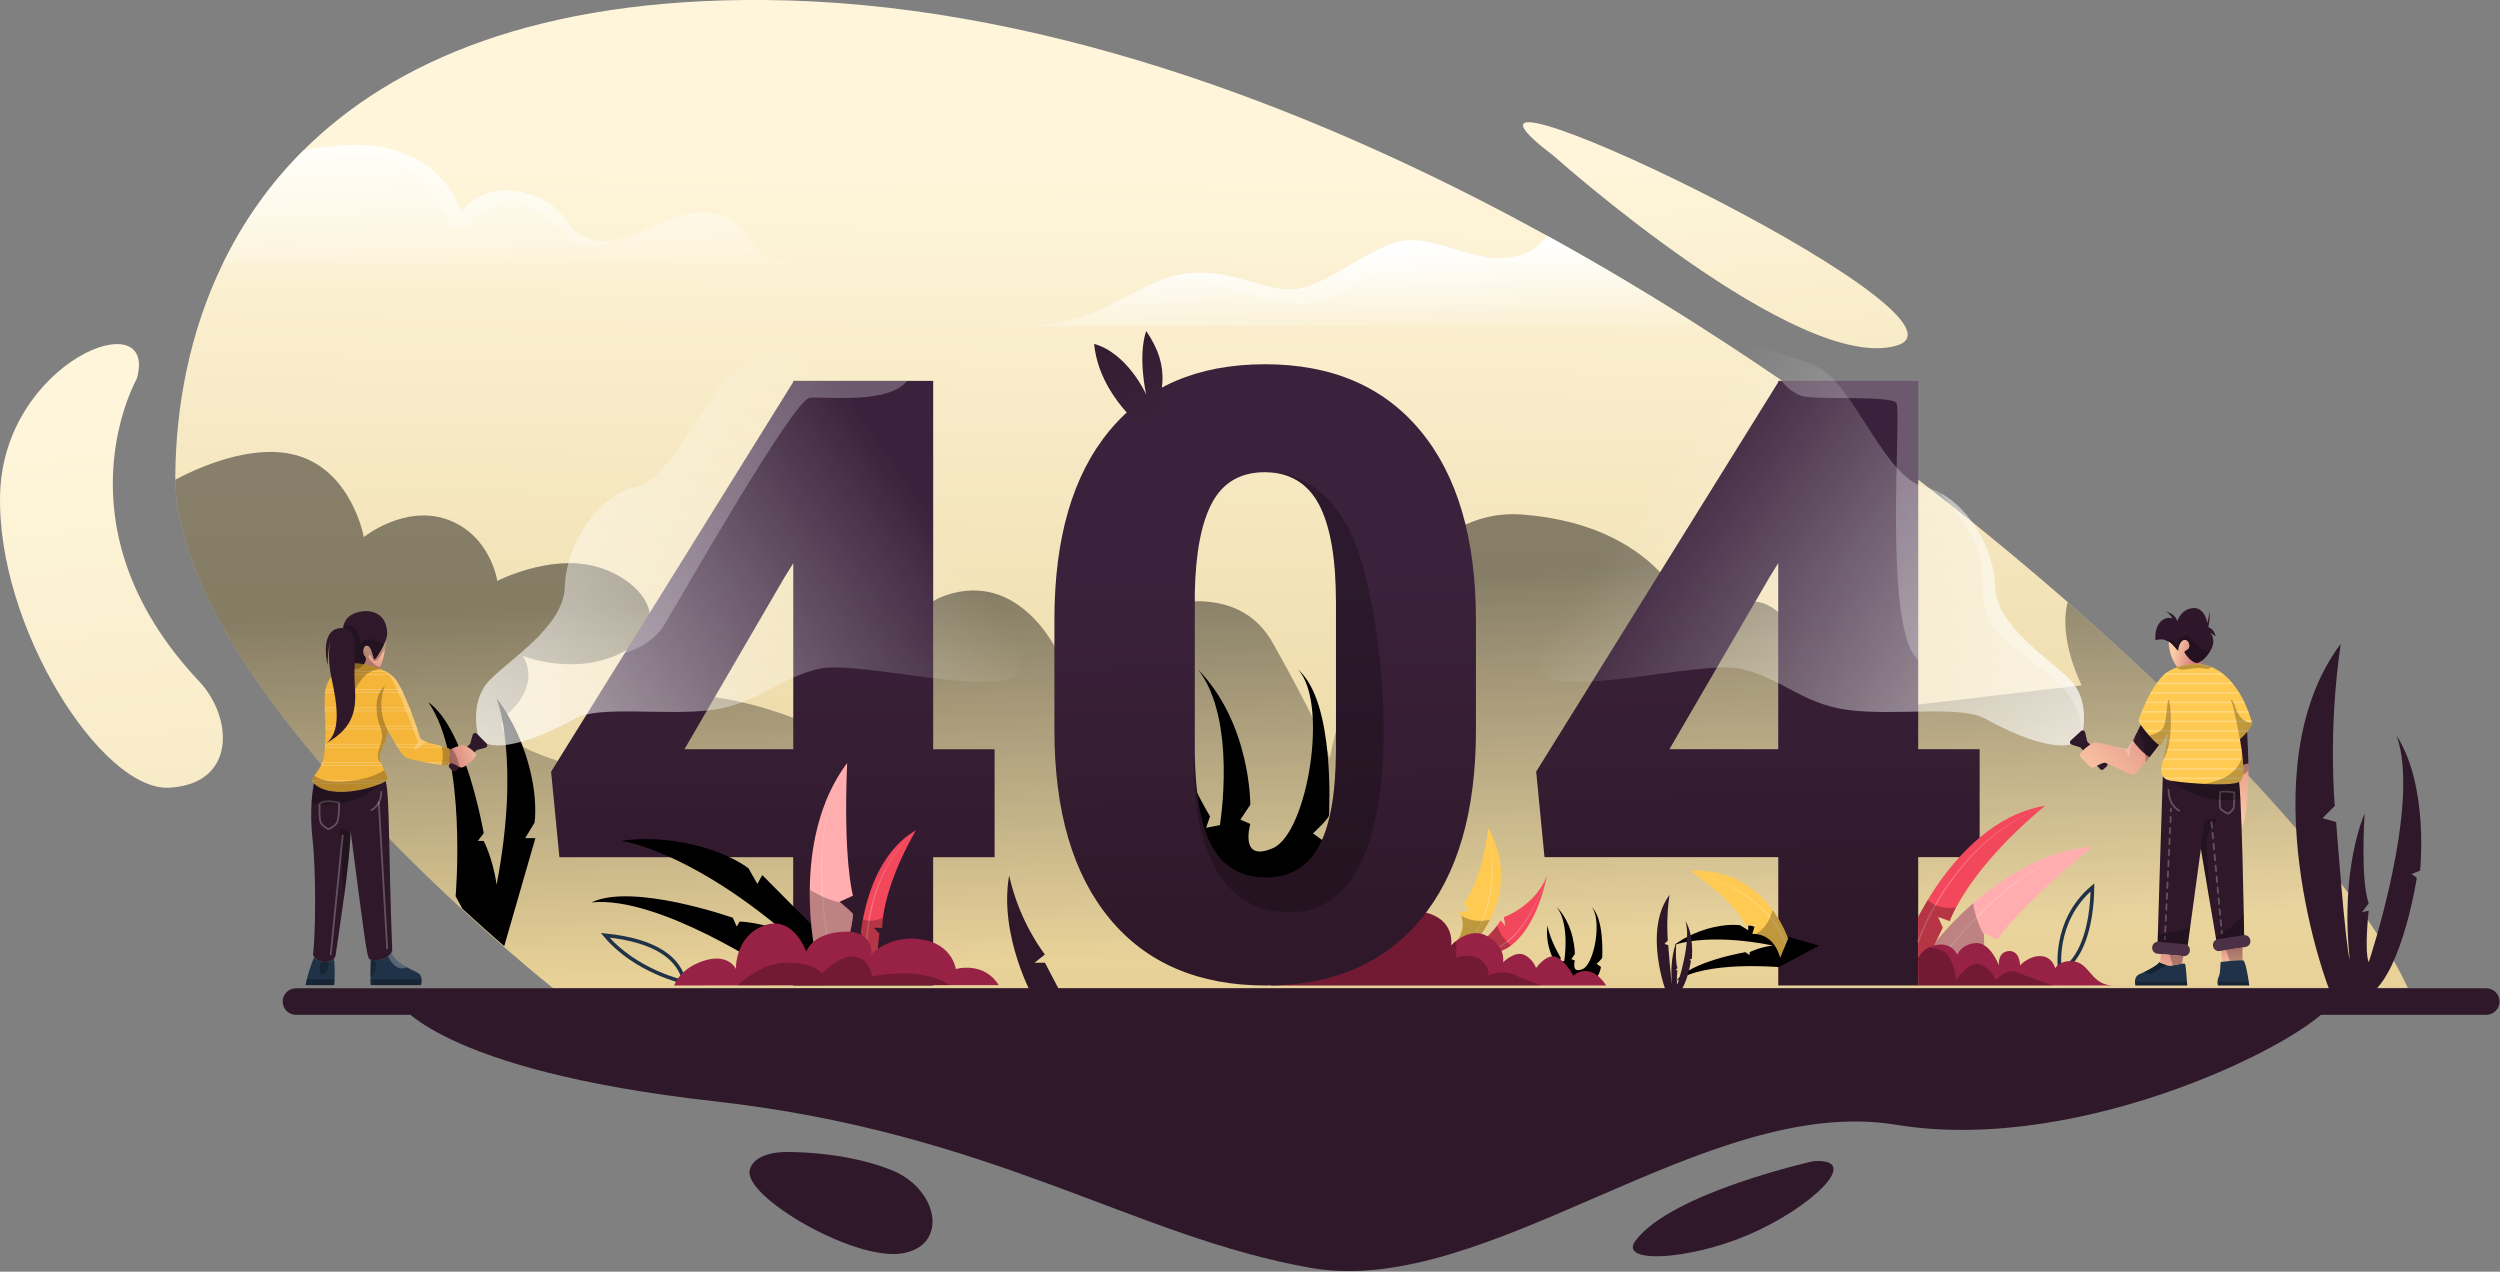 <svg width="635" height="323" viewBox="0 0 635 323" fill="none" xmlns="http://www.w3.org/2000/svg">
<rect x="0" y="0" width="635" height="323" fill="#808080" stroke="none"/>
<g clip-path="url(#clip0_1246_3)">
<path d="M100.961 254.38C100.961 254.38 110.781 271.8 181.501 279.73C252.221 287.66 287.901 314.1 332.851 322.03C377.791 329.96 433.311 277.75 481.551 285.68C529.801 293.61 587.951 263.4 592.581 254.38H100.961Z" fill="#2F1829"/>
<path d="M611.58 250.93H601.13L140.5 251.01C140.5 251.01 135.85 247.33 128.59 241.03C125.48 238.32 121.88 235.13 117.97 231.53C116.55 230.23 115.09 228.87 113.59 227.46C99.87 214.55 83.27 197.5 69.79 179.34C55.59 160.22 44.83 139.87 44.53 121.84C44.53 121.44 44.52 121.03 44.53 120.63C44.69 103.18 48.12 84.37 56.61 66.91C61.57 56.71 68.25 46.97 77.02 38.24C99.87 15.49 136.84 -0.45 194.23 1.39102e-05C261.14 0.54 330.54 25.49 393.21 60C406.32 67.22 419.13 74.86 431.57 82.78C440.77 88.64 449.76 94.65 458.51 100.77C482.86 117.78 505.33 135.56 525.2 152.93C570.3 192.35 601.96 229.64 611.58 250.93Z" fill="url(#paint0_linear_1246_3)"/>
<path style="mix-blend-mode:overlay" opacity="0.45" d="M611.581 250.93H601.131L140.501 251.01C140.501 251.01 135.851 247.33 128.591 241.03C125.481 238.32 121.881 235.13 117.971 231.53C116.551 230.23 115.091 228.87 113.591 227.46C99.871 214.55 83.271 197.5 69.791 179.34C55.591 160.22 44.831 139.87 44.531 121.84C50.251 118.8 63.661 112.72 74.761 115.5C89.301 119.13 92.411 136.41 92.411 136.41C92.411 136.41 102.831 128.02 113.741 132C124.661 135.99 126.311 147.55 126.311 147.55C126.311 147.55 139.171 140.92 150.751 143.74C162.321 146.56 171.621 157.79 159.211 165.06C146.941 172.24 133.061 166.7 132.731 166.57C132.901 166.79 137.771 173.32 128.941 181.38C119.951 189.57 154.411 196.66 154.411 196.66C154.411 196.66 155.711 174.22 178.851 176.75C201.991 179.28 220.641 191.77 220.641 191.77C220.641 191.77 221.811 157.47 240.311 151.19C258.811 144.91 268.331 165.06 268.331 165.06C268.331 165.06 309.311 138.52 323.251 163.26C337.191 188 337.741 192.69 337.741 192.69C337.741 192.69 349.601 127.72 386.821 130.7C424.041 133.67 430.941 159.48 430.301 162.11C429.661 164.73 440.991 145.43 452.171 155.91C463.361 166.39 469.851 181.02 469.851 181.02L528.741 174.07C528.741 174.07 522.741 162.45 525.181 152.93C570.281 192.35 601.941 229.64 611.561 250.93H611.581Z" fill="url(#paint1_linear_1246_3)"/>
<path style="mix-blend-mode:hard-light" d="M431.57 82.79H257.5C279.31 82.79 283.61 74.86 296.49 70.57C297.11 70.37 297.72 70.19 298.33 70.04C310.39 66.99 320.34 73.86 328.05 73.54C336.14 73.21 345.07 64.62 354.32 61.65C357.46 60.64 360.72 60.96 364.05 61.75C370.55 63.29 377.37 66.59 384.29 65.28C390.32 64.14 390.77 61.7 393.19 60.01C406.3 67.23 419.11 74.87 431.55 82.79H431.57Z" fill="url(#paint2_linear_1246_3)"/>
<path style="mix-blend-mode:hard-light" d="M206.191 66.92H56.611C61.491 56.88 68.051 47.28 76.611 38.66L77.021 38.25C80.571 37.52 84.371 37.01 88.381 36.85C112.101 35.86 117.121 53.7 117.121 53.7C117.121 53.7 123.331 45.44 134.571 49.4C145.811 53.37 141.841 58.32 150.761 60.97C151.921 61.31 153.141 61.4 154.411 61.29C162.921 60.56 173.661 51.24 183.141 54.7C194.051 58.66 186.931 66.92 206.181 66.92H206.191Z" fill="url(#paint3_linear_1246_3)"/>
<path d="M631.501 257.76H75.171C73.311 257.76 71.801 256.25 71.801 254.39C71.801 252.53 73.311 251.02 75.171 251.02H631.511C633.371 251.02 634.881 252.53 634.881 254.39C634.881 256.25 633.371 257.76 631.511 257.76H631.501Z" fill="#2F1829"/>
<g style="mix-blend-mode:overlay" opacity="0.25">
<path d="M364.06 61.74C354.14 64.28 342.96 75.05 335.71 76.62C326.57 78.6 316 73.97 305.75 71.4C302.64 70.62 300.21 70.21 298.34 70.03C310.4 66.98 320.35 73.85 328.06 73.53C336.15 73.2 345.08 64.61 354.33 61.64C357.47 60.63 360.73 60.95 364.06 61.74Z" fill="white"/>
</g>
<g style="mix-blend-mode:overlay" opacity="0.25">
<path d="M154.421 61.29C145.501 65.95 141.361 55.34 133.581 51.87C124.661 47.88 118.381 60.32 115.741 58.17C113.101 56.02 111.941 46.77 101.861 41.98C96.141 39.26 85.091 38.67 76.611 38.67L77.021 38.26C80.571 37.53 84.371 37.02 88.381 36.86C112.101 35.87 117.121 53.71 117.121 53.71C117.121 53.71 123.331 45.45 134.571 49.41C145.811 53.38 141.841 58.33 150.761 60.98C151.921 61.32 153.141 61.41 154.411 61.3L154.421 61.29Z" fill="white"/>
</g>
<path d="M394.62 39.58C394.62 39.58 457.07 95.34 481.86 87.74C506.64 80.14 350.92 6.41 394.62 39.58Z" fill="url(#paint4_linear_1246_3)"/>
<path d="M34.721 96.26C34.721 96.26 13.441 133.64 50.581 173.06C59.171 182.18 60.161 199.13 42.981 200.07C25.801 201.01 -0.959 159.04 0.031 125.34C1.021 91.63 40.441 76.38 34.731 96.26H34.721Z" fill="url(#paint5_linear_1246_3)"/>
<path d="M460.67 294.93C460.67 294.93 424.71 302.86 415.45 315.09C410.92 321.07 428.89 320.17 444.19 313.6C460.14 306.74 473.3 294.09 460.67 294.93Z" fill="#2F1829"/>
<path d="M199.841 292.62C199.841 292.62 213.841 292.29 226.171 297.08C238.501 301.87 241.141 316.58 228.921 318.39C216.691 320.21 188.851 303.91 190.421 297.24C191.581 292.33 199.841 292.61 199.841 292.61V292.62Z" fill="#2F1829"/>
<g style="mix-blend-mode:overlay">
<path d="M135.981 212.9L128.071 240.33C124.961 237.62 121.361 234.43 117.451 230.83L115.731 227.63C115.731 227.63 118.741 192.46 108.801 178.37C118.321 185.02 122.861 211.62 122.861 211.62L121.381 213.59H122.861C122.861 213.59 125.221 218.1 126.131 224.73C132.221 193.08 126.301 177.79 126.131 177.37C126.371 177.65 131.101 183.5 133.941 193.04C136.851 202.82 135.761 208.97 135.761 208.97L133.401 212.88H135.961L135.981 212.9Z" fill="black"/>
</g>
<path d="M375.78 239.88C375.78 239.88 378.37 237.57 380.27 235.1C380.61 234.66 380.92 234.22 381.2 233.78L382.37 235.21L381.97 232.96C381.97 232.96 390.03 230.14 392.94 222.37C391.17 230.92 387.76 237.25 383.75 240.2C381.99 241.49 380.12 242.13 378.22 242.03C371.98 241.7 375.79 239.88 375.79 239.88H375.78Z" fill="#F3475C"/>
<g style="mix-blend-mode:overlay" opacity="0.25">
<path d="M392.941 222.37C392.271 224.59 391.421 226.75 390.451 228.85C389.471 230.95 388.351 232.99 387.011 234.89C385.671 236.78 384.101 238.55 382.171 239.89C380.271 241.25 377.901 242.03 375.521 241.9C375.391 241.9 375.291 241.78 375.301 241.66C375.301 241.53 375.421 241.43 375.541 241.44C377.801 241.6 380.081 240.9 381.961 239.6C383.861 238.32 385.441 236.6 386.811 234.75C388.171 232.89 389.321 230.88 390.341 228.8C391.341 226.72 392.231 224.57 392.941 222.37Z" fill="white"/>
</g>
<g style="mix-blend-mode:overlay" opacity="0.25">
<path d="M375.781 239.88C375.781 239.88 378.371 237.57 380.271 235.1C381.081 237.48 382.741 239.28 383.741 240.2C381.981 241.49 380.111 242.13 378.211 242.03C371.971 241.7 375.781 239.88 375.781 239.88Z" fill="black"/>
</g>
<g style="mix-blend-mode:overlay">
<path d="M313.16 224.43C313.16 224.43 294.53 206.98 297.55 183.62C299.46 194.43 307.34 207.34 307.34 207.34L306.36 210.26L309.86 209.58C309.86 209.58 314.27 182.93 304.35 170.1C317.73 183.88 317.58 204.4 317.58 204.4L315.06 208.18L317.58 209.28C317.58 209.28 314.65 219.24 323.36 215.41C332.07 211.58 337.58 178.51 329.71 170.09C339.16 178.21 337.58 206.09 337.58 207.02C337.58 207.95 333.49 211.69 333.49 211.69L336.64 213.94C336.64 213.94 334.66 232.82 313.18 224.41L313.16 224.43Z" fill="black"/>
</g>
<g style="mix-blend-mode:overlay">
<path d="M398.471 249.27C398.471 249.27 392.001 243.21 393.051 235.09C393.711 238.85 396.451 243.33 396.451 243.33L396.111 244.34L397.321 244.1C397.321 244.1 398.851 234.84 395.411 230.38C400.061 235.17 400.011 242.3 400.011 242.3L399.131 243.61L400.011 243.99C400.011 243.99 398.991 247.45 402.021 246.12C405.051 244.79 406.961 233.3 404.231 230.37C407.511 233.19 406.971 242.88 406.971 243.2C406.971 243.52 405.551 244.82 405.551 244.82L406.641 245.6C406.641 245.6 405.951 252.16 398.491 249.24L398.471 249.27Z" fill="black"/>
</g>
<path d="M373.731 240.36L368.471 240.73C372.261 237.32 371.701 234.06 371.131 232.56C370.931 232.02 370.721 231.71 370.721 231.71L373.201 231.31L371.811 229.42C371.811 229.42 376.311 224.22 378.001 210.37C383.321 219.7 381.241 228.09 378.441 233.61C376.301 237.83 373.731 240.37 373.731 240.37V240.36Z" fill="#FFCA51"/>
<g style="mix-blend-mode:overlay" opacity="0.25">
<path d="M378.001 210.37C378.571 212.93 378.881 215.55 379.021 218.18C379.151 220.8 379.091 223.44 378.761 226.06C378.401 228.67 377.771 231.24 376.801 233.71C375.771 236.15 374.321 238.4 372.541 240.38C372.451 240.48 372.311 240.48 372.211 240.4C372.111 240.31 372.111 240.17 372.191 240.07C373.961 238.16 375.411 235.97 376.461 233.58C377.451 231.17 378.121 228.63 378.511 226.04C378.871 223.45 378.971 220.82 378.881 218.2C378.771 215.58 378.511 212.96 377.981 210.39L378.001 210.37Z" fill="white"/>
</g>
<g style="mix-blend-mode:overlay" opacity="0.25">
<path d="M373.731 240.36L368.471 240.73C372.261 237.32 371.701 234.06 371.131 232.56C373.891 234.27 376.721 234.02 378.441 233.6C376.301 237.82 373.731 240.36 373.731 240.36Z" fill="black"/>
</g>
<path d="M408 250.31H322.74L336.4 239.22C336.4 239.22 354.59 229.86 362.18 231.81C369.77 233.76 368.56 240.14 368.56 240.14C368.56 240.14 369.02 239.63 369.79 239.03C371.48 237.72 374.68 235.93 377.92 237.87C382.54 240.62 381.81 244.26 381.78 244.43C381.93 244.28 384.7 241.59 386.95 242.45C389.26 243.33 390.16 245.87 390.16 245.87C390.16 245.87 393.11 241.73 395.65 243.25C398.18 244.77 399.61 247.86 399.61 247.86C399.61 247.86 403.69 243.84 407.98 250.31H408Z" fill="#982245"/>
<g style="mix-blend-mode:overlay" opacity="0.25">
<path d="M391.55 250.31H322.75L336.41 239.22C336.41 239.22 354.6 229.86 362.19 231.81C369.78 233.76 368.57 240.14 368.57 240.14C368.57 240.14 369.03 239.63 369.8 239.03C369.96 240.41 369.98 241.84 369.78 243.24C369.78 243.24 373.63 241.79 376.17 243.88C378.7 245.98 377.93 247.85 377.93 247.85C377.93 247.85 381.35 245.87 385.2 247.85C386.52 248.52 388.94 249.42 391.55 250.3V250.31Z" fill="black"/>
</g>
<path d="M237.03 190.3V96.74H201.48V97.06L158.7 165.88L139.98 196L142.09 217.73H201.47V250.32H237.02V217.73H252.63V190.31H237.02L237.03 190.3ZM201.48 190.3H173.85L199.27 146.63L201.49 143.05V190.3H201.48Z" fill="url(#paint6_linear_1246_3)"/>
<path d="M360.85 109.5C351.5 98.18 338.31 92.52 321.3 92.52C304.29 92.52 291.12 98.15 281.8 109.4C272.48 120.65 267.82 136.65 267.82 157.39V185.45C267.82 206.05 272.5 222.01 281.85 233.34C291.2 244.66 304.42 250.32 321.51 250.32C338.6 250.32 351.59 244.7 360.91 233.44C370.23 222.19 374.89 206.19 374.89 185.45V157.5C374.89 136.83 370.21 120.83 360.86 109.51L360.85 109.5ZM303.48 150.53C303.69 140.26 305.19 132.6 307.96 127.54C310.74 122.47 315.19 119.94 321.3 119.94C327.41 119.94 332.13 122.67 335.02 128.12C337.9 133.57 339.34 141.81 339.34 152.85V190.82C339.27 201.86 337.8 209.96 334.91 215.13C332.03 220.3 327.56 222.89 321.51 222.89C315.46 222.89 310.68 220.23 307.8 214.93C305.08 209.92 303.64 202.18 303.49 191.7C303.49 191.07 303.48 190.43 303.48 189.78V150.54V150.53Z" fill="url(#paint7_linear_1246_3)"/>
<path d="M487.221 190.3V96.74H451.681V97.06L390.191 195.99L392.301 217.72H451.681V250.31H487.221V217.72H502.831V190.3H487.221ZM451.671 190.3H424.031L449.451 146.63L451.671 143.05V190.3Z" fill="url(#paint8_linear_1246_3)"/>
<g style="mix-blend-mode:overlay" opacity="0.25">
<path d="M230.411 96.73C225.651 102.81 209.341 100.64 205.681 101.03C201.511 101.47 172.621 152.36 168.651 158.82C166.081 163.01 161.561 164.99 158.701 165.87L201.481 97.05V96.73H230.411Z" fill="white"/>
</g>
<g style="mix-blend-mode:overlay" opacity="0.25">
<path d="M487.221 96.73V167.57C478.121 160.01 483.131 104.19 481.691 102.34C480.151 100.36 461.201 101.68 457.681 100.58C455.341 99.85 453.451 97.93 452.461 96.72H487.221V96.73Z" fill="white"/>
</g>
<g style="mix-blend-mode:overlay" opacity="0.25">
<path d="M328.8 231.67C300.16 232.99 303.47 191.71 303.47 191.71V191.69C303.64 202.17 305.07 209.92 307.79 214.92C310.67 220.23 315.24 222.88 321.5 222.88C327.76 222.88 332.01 220.29 334.9 215.12C337.78 209.95 339.26 201.85 339.33 190.81V152.84C339.33 141.8 337.89 133.56 335.01 128.11C332.12 122.66 327.55 119.93 321.29 119.93C321.29 119.93 339.02 117.77 346.24 143.98C353.47 170.19 357.43 230.34 328.79 231.66L328.8 231.67Z" fill="black"/>
</g>
<path d="M291.13 109.38C291.13 109.38 279.23 100.79 277.91 87.35C286.5 89.77 291.13 100.2 291.13 100.2C291.13 100.2 288.93 90.62 291.13 84.08C297.52 93.29 295.76 100.78 291.13 109.37V109.38Z" fill="url(#paint9_linear_1246_3)"/>
<path style="mix-blend-mode:hard-light" d="M528.77 187.19C528.77 187.19 528.82 187.47 528.43 187.87C528.15 188.16 527.64 188.51 526.72 188.86C521.29 190.93 510.19 185.9 504.15 182.5C498.11 179.1 480.92 181.89 469.34 180.32C457.77 178.75 452.85 172.47 442.44 169.92C432.02 167.37 393.19 178.55 391.04 169.85C388.89 161.15 432.48 76.48 436.21 82.38C439.94 88.29 452.86 88.68 461.91 93.34C470.97 98 478.73 121.35 488.79 123.67C490.17 123.99 491.51 124.51 492.79 125.19C500.83 129.47 506.59 140.22 506.79 149.03C507.03 159.24 520.97 167.48 526.08 172.97C531.18 178.46 528.76 187.18 528.76 187.18L528.77 187.19Z" fill="url(#paint10_linear_1246_3)"/>
<g style="mix-blend-mode:overlay" opacity="0.25">
<path d="M528.769 187.19C528.769 187.19 528.819 187.47 528.429 187.87C530.229 176.71 519.909 171.41 510.449 163.54C500.719 155.45 504.809 149.33 502.819 141.07C501.639 136.18 496.659 129.69 492.789 125.19C500.829 129.47 506.589 140.22 506.789 149.03C507.029 159.24 520.969 167.48 526.079 172.97C531.179 178.46 528.759 187.18 528.759 187.18L528.769 187.19Z" fill="white"/>
</g>
<path d="M569.59 240.65V243.95C569.02 243.89 567.6 244 566.35 244.11C565.58 244.18 564.87 244.26 564.46 244.3L564.16 241.5L565.46 241.3L569.59 240.66V240.65Z" fill="url(#paint11_linear_1246_3)"/>
<path d="M528.56 185.71L525.98 188.06C525.61 188.4 525.75 189 526.22 189.15L528.4 189.84L533.44 195.36C533.66 195.6 534.04 195.62 534.29 195.4L535.12 194.64C535.36 194.42 535.38 194.04 535.16 193.79L530.12 188.27L529.63 186.03C529.52 185.54 528.93 185.36 528.56 185.69V185.71Z" fill="#2F1829"/>
<path d="M548.39 189.22C547.74 190.08 546.87 191.21 545.98 192.33C545.65 192.75 545.31 193.17 544.98 193.57C543.6 195.27 542.34 196.68 541.95 196.75C540.96 196.91 535.38 193.73 534.56 193.73C533.74 193.73 531.88 195.09 531.38 194.97C530.88 194.84 528.16 192.33 528.24 191.71C528.32 191.09 530.76 188.94 531.96 188.61C532.29 188.52 533.03 188.62 533.93 188.82C533.93 188.82 533.98 188.83 534.07 188.85C536.41 189.36 539.78 190.42 540.31 190.16C540.57 190.03 541.13 189.15 541.73 188.07C541.94 187.69 542.16 187.28 542.37 186.87C542.64 186.36 542.9 185.84 543.14 185.38C543.38 184.9 543.59 184.47 543.75 184.15C544.26 184.9 545.08 185.91 545.9 186.84C546.92 187.99 547.94 189 548.4 189.21L548.39 189.22Z" fill="url(#paint12_linear_1246_3)"/>
<path d="M571.11 195.8C571.11 197.62 571.08 199.37 570.97 200.79C570.53 206.45 570.09 211.07 568.16 211.18C566.23 211.29 565.85 195.87 565.95 194.93C565.97 194.75 565.99 194.36 566 193.85C566.05 192.17 566.06 189.16 566.09 187.87C566.09 187.55 566.1 187.33 566.11 187.27L566.47 187.04L570.68 184.35C570.68 184.35 570.93 188 571.04 192.16C571.06 192.73 571.07 193.3 571.08 193.88C571.08 194.52 571.1 195.15 571.1 195.79L571.11 195.8Z" fill="url(#paint13_linear_1246_3)"/>
<g style="mix-blend-mode:overlay" opacity="0.25">
<path d="M571.111 195.8C570.131 196.65 568.561 197.74 566.941 197.77C564.301 197.83 568.161 192.41 569.041 192.29C569.381 192.24 570.191 192.2 571.041 192.17C571.061 192.74 571.071 193.31 571.081 193.89C571.081 194.53 571.101 195.16 571.101 195.8H571.111Z" fill="black"/>
</g>
<path d="M571.091 193.89C570.011 194.28 568.541 194.5 566.691 194.11C566.431 194.05 566.201 193.97 566.011 193.86C564.391 192.95 565.051 190.28 566.101 187.88C566.221 187.6 566.351 187.32 566.481 187.05L570.691 184.36C570.691 184.36 571.011 189.07 571.091 193.89Z" fill="#2F1829"/>
<path d="M562.16 163.41C562.11 163.98 561.81 164.69 561.38 165.4C560.84 166.3 560.1 167.19 559.38 167.77C558.83 168.22 558.3 168.48 557.89 168.42C556.54 168.23 554.86 166.05 554.83 165.64C554.81 165.23 556.28 165.07 556.09 163.86C555.9 162.65 555.13 162.43 554.55 162.65C553.97 162.87 553.27 164.13 553.3 165.32C552.91 165.27 552.18 163.8 550.82 162.97C550.44 162.74 550.02 162.55 549.55 162.46C548.95 162.34 548.27 162.38 547.49 162.64C547.13 158.26 549.78 156.34 551.81 157.11C551.81 157.11 551.07 155.65 549.99 155.35C552.47 155.71 553.07 157.8 553.07 157.8C553.07 157.8 553.76 154.85 556.9 154.47C560.04 154.09 560.65 158.22 560.65 158.22C560.65 158.22 561.3 156.19 561.02 154.99C561.58 156.62 560.9 159.29 560.9 159.29C560.9 159.29 562.42 159.7 562.77 161.66C561.5 160.67 561.42 160.77 561.42 160.77C561.42 160.77 562.33 161.57 562.17 163.42L562.16 163.41Z" fill="#2F172B"/>
<path d="M559.381 167.76C559.131 168.45 558.901 169.09 558.801 169.32C558.541 169.9 555.331 172.6 553.021 169.49C551.081 166.88 550.841 163.85 550.811 162.95C552.161 163.78 552.901 165.25 553.291 165.3C553.261 164.11 553.961 162.85 554.541 162.63C555.121 162.41 555.891 162.63 556.081 163.84C556.271 165.05 554.801 165.21 554.821 165.62C554.851 166.03 556.531 168.21 557.881 168.4C558.291 168.46 558.821 168.2 559.371 167.75L559.381 167.76Z" fill="url(#paint14_linear_1246_3)"/>
<path d="M560.98 154.88C560.92 154.72 560.84 154.56 560.75 154.43C560.85 154.55 560.93 154.7 560.98 154.88Z" fill="#2F172B"/>
<path d="M572.12 183.81C571.8 184.42 571.45 184.95 571.1 185.42C570.99 185.57 570.881 185.71 570.781 185.85C569.791 187.09 568.93 187.72 568.93 187.72C568.93 187.72 568.931 187.76 568.951 187.83C568.971 187.92 568.991 188.07 569.031 188.26C569.101 188.71 569.221 189.41 569.341 190.24C569.361 190.38 569.381 190.52 569.401 190.67C569.451 191.06 569.5 191.48 569.55 191.91C569.58 192.16 569.6 192.4 569.63 192.65C569.63 192.79 569.65 192.94 569.67 193.08C569.73 193.75 569.761 194.43 569.771 195.06C569.771 195.2 569.771 195.35 569.771 195.49C569.771 196.25 569.711 196.94 569.581 197.47C569.541 197.63 569.501 197.77 569.451 197.9C569.391 198.06 569.32 198.19 569.23 198.3C569.13 198.43 568.97 198.54 568.74 198.63C567.28 199.28 563.411 199.32 559.581 199.11C556.271 198.93 552.981 198.58 551.331 198.29C550.841 198.21 550.45 198.07 550.13 197.89C549.91 197.77 549.741 197.63 549.591 197.46C549.501 197.37 549.42 197.27 549.36 197.16C549.06 196.69 548.96 196.12 548.98 195.47C548.98 195.33 548.98 195.19 549 195.04C549.05 194.45 549.191 193.82 549.341 193.16C549.341 193.12 549.36 193.09 549.37 193.05C549.4 192.91 549.44 192.77 549.48 192.62C549.65 191.96 549.84 191.28 549.99 190.64C550.01 190.54 550.04 190.44 550.06 190.34C550.06 190.3 550.081 190.26 550.091 190.21C550.261 189.41 550.37 188.76 550.44 188.23C550.46 188.08 550.48 187.93 550.49 187.8C550.62 186.54 550.5 186.15 550.5 186.15C550.5 186.15 550.16 186.99 549.74 187.8C549.66 187.95 549.58 188.09 549.49 188.23C549.17 188.77 548.84 189.21 548.57 189.23C548.53 189.23 548.48 189.23 548.41 189.19C548.16 189.07 547.74 188.72 547.24 188.23C547.11 188.1 546.96 187.95 546.81 187.8C546.52 187.5 546.21 187.16 545.91 186.82C545.62 186.5 545.33 186.16 545.06 185.82C544.94 185.68 544.821 185.53 544.711 185.39C544.341 184.93 544.01 184.5 543.76 184.12C543.57 183.84 543.421 183.59 543.331 183.4C543.271 183.27 543.24 183.18 543.23 183.11C543.23 183.08 543.23 183.03 543.23 182.98C543.28 182.65 543.51 181.93 543.88 181C543.94 180.87 543.99 180.72 544.05 180.57C544.3 179.97 544.59 179.29 544.92 178.59C544.99 178.45 545.06 178.31 545.13 178.16C545.44 177.51 545.781 176.84 546.151 176.18C546.231 176.04 546.311 175.89 546.391 175.75C546.781 175.06 547.19 174.39 547.62 173.77C547.72 173.63 547.82 173.48 547.92 173.34C548.47 172.57 549.05 171.89 549.62 171.36C549.79 171.2 549.971 171.05 550.141 170.93C550.241 170.86 550.33 170.79 550.43 170.73C551.21 170.23 552.011 169.84 552.781 169.55C555.461 168.53 557.75 168.63 557.75 168.63C559.09 168.63 560.401 168.89 561.651 169.39C562.581 169.77 563.481 170.28 564.341 170.92C564.531 171.06 564.711 171.2 564.891 171.35C565.581 171.92 566.25 172.58 566.88 173.33C567 173.47 567.12 173.61 567.23 173.76C567.72 174.37 568.191 175.03 568.641 175.74C568.731 175.88 568.821 176.02 568.901 176.17C569.281 176.8 569.63 177.46 569.97 178.15C570.04 178.29 570.11 178.43 570.17 178.58C570.47 179.22 570.751 179.87 571.021 180.56C571.071 180.7 571.13 180.84 571.18 180.99C571.42 181.63 571.64 182.29 571.86 182.97C571.9 183.1 571.94 183.24 571.99 183.38C571.99 183.38 571.99 183.39 571.99 183.4C572.03 183.53 572.06 183.65 572.1 183.77L572.12 183.81Z" fill="#FFCA51"/>
<g style="mix-blend-mode:overlay" opacity="0.25">
<path d="M564.901 171.39H549.621C549.791 171.23 549.971 171.08 550.141 170.96H564.351C564.541 171.1 564.721 171.24 564.901 171.39Z" fill="white"/>
</g>
<g style="mix-blend-mode:overlay" opacity="0.25">
<path d="M567.241 173.8H547.611C547.711 173.66 547.811 173.51 547.911 173.37H566.891C567.011 173.51 567.131 173.65 567.241 173.8Z" fill="white"/>
</g>
<g style="mix-blend-mode:overlay" opacity="0.25">
<path d="M568.92 176.21H546.15C546.23 176.07 546.31 175.92 546.39 175.78H568.66C568.75 175.92 568.84 176.06 568.92 176.21Z" fill="white"/>
</g>
<g style="mix-blend-mode:overlay" opacity="0.25">
<path d="M570.19 178.62H544.91C544.98 178.48 545.05 178.34 545.12 178.19H569.98C570.05 178.33 570.12 178.47 570.18 178.62H570.19Z" fill="white"/>
</g>
<g style="mix-blend-mode:overlay" opacity="0.25">
<path d="M571.211 181.03H543.871C543.931 180.9 543.981 180.75 544.041 180.6H571.041C571.091 180.74 571.151 180.88 571.201 181.03H571.211Z" fill="white"/>
</g>
<g style="mix-blend-mode:overlay" opacity="0.25">
<path d="M572.011 183.44H543.311C543.251 183.31 543.221 183.22 543.211 183.15C543.211 183.12 543.211 183.07 543.211 183.02H571.871C571.911 183.15 571.951 183.29 572.001 183.43C572.001 183.43 572.001 183.44 572.001 183.45L572.011 183.44Z" fill="white"/>
</g>
<g style="mix-blend-mode:overlay" opacity="0.25">
<path d="M571.111 185.42C571.001 185.57 570.891 185.71 570.791 185.85H545.041C544.921 185.71 544.801 185.56 544.691 185.42H571.111Z" fill="white"/>
</g>
<g style="mix-blend-mode:overlay" opacity="0.25">
<path d="M546.801 187.83H549.721C549.641 187.98 549.561 188.12 549.471 188.26H547.221C547.091 188.13 546.941 187.98 546.791 187.83H546.801Z" fill="white"/>
</g>
<g style="mix-blend-mode:overlay" opacity="0.25">
<path d="M569.032 188.26H550.422C550.442 188.11 550.462 187.96 550.472 187.83H568.952C568.972 187.92 568.992 188.07 569.032 188.26Z" fill="white"/>
</g>
<g style="mix-blend-mode:overlay" opacity="0.25">
<path d="M569.391 190.67H549.971C549.991 190.57 550.021 190.47 550.041 190.37C550.041 190.33 550.061 190.29 550.071 190.24H569.331C569.351 190.38 569.371 190.52 569.391 190.67Z" fill="white"/>
</g>
<g style="mix-blend-mode:overlay" opacity="0.25">
<path d="M569.652 193.08H549.352C549.382 192.94 549.422 192.8 549.462 192.65H569.612C569.612 192.79 569.632 192.94 569.652 193.08Z" fill="white"/>
</g>
<g style="mix-blend-mode:overlay" opacity="0.25">
<path d="M569.751 195.06C569.751 195.2 569.751 195.35 569.751 195.49H548.961C548.961 195.35 548.961 195.21 548.981 195.06H569.751Z" fill="white"/>
</g>
<g style="mix-blend-mode:overlay" opacity="0.25">
<path d="M569.56 197.47C569.52 197.63 569.48 197.77 569.43 197.9H550.11C549.89 197.78 549.72 197.64 549.57 197.47H569.56Z" fill="white"/>
</g>
<path d="M570.011 237.89C569.101 238.47 562.991 239.13 562.991 239.13L562.801 238.02L561.671 231.36C561.671 231.36 561.671 231.34 561.671 231.33L559.021 215.58L556.341 235.24L555.551 241.03C555.551 241.03 548.031 241.44 548.031 239.63C548.031 239.41 548.051 238.6 548.091 237.35C548.311 229.33 549.151 203.1 549.351 197.18C549.691 197.73 550.311 198.13 551.321 198.3C551.411 198.31 551.511 198.33 551.601 198.35C555.441 198.96 566.081 199.82 568.731 198.64C568.851 199.6 568.961 201.12 569.061 203.03C569.471 210.67 569.771 224.39 569.921 232.15C569.981 235.63 570.021 237.91 570.021 237.91L570.011 237.89Z" fill="#2F1829"/>
<g style="mix-blend-mode:overlay" opacity="0.25">
<path d="M561.669 231.33L559.02 215.58C559.02 215.58 559.74 209.25 560.01 208.53C560.29 207.82 562.219 208.37 563.039 207.82C563.479 208.87 560.73 210.19 560.5 213.49C560.34 215.87 561.179 225.89 561.659 231.33H561.669Z" fill="black"/>
</g>
<g style="mix-blend-mode:overlay" opacity="0.25">
<path d="M550.82 200.59C550.82 200.59 550.57 204.18 553.5 205.92" stroke="white" stroke-width="0.46" stroke-linecap="round" stroke-linejoin="round"/>
</g>
<g style="mix-blend-mode:overlay" opacity="0.25">
<path d="M551.45 205.4L551.41 206.09" stroke="white" stroke-width="0.46" stroke-linecap="round" stroke-linejoin="round"/>
<path d="M551.351 207.48L549.941 237.22" stroke="white" stroke-width="0.46" stroke-linecap="round" stroke-linejoin="round" stroke-dasharray="1.39 1.39"/>
<path d="M549.911 237.91L549.871 238.61" stroke="white" stroke-width="0.46" stroke-linecap="round" stroke-linejoin="round"/>
</g>
<g style="mix-blend-mode:overlay" opacity="0.25">
<path d="M561.721 208.81L564.361 237.12" stroke="white" stroke-width="0.46" stroke-linecap="round" stroke-linejoin="round" stroke-dasharray="1.39 1.39"/>
</g>
<g style="mix-blend-mode:overlay" opacity="0.25">
<path d="M563.95 201.16C563.95 201.16 563.65 204.62 563.95 205.28C564.25 205.94 565.54 206.51 565.82 206.65C566.1 206.79 567.35 205.68 567.41 204.96C567.47 204.24 567.55 201.3 567.55 201.3C567.55 201.3 565.4 200.88 563.95 201.16Z" stroke="white" stroke-width="0.46" stroke-linecap="round" stroke-linejoin="round"/>
</g>
<g style="mix-blend-mode:overlay" opacity="0.25">
<path d="M570.011 237.89C569.101 238.47 562.991 239.13 562.991 239.13L562.801 238.02C564.581 237.01 568.091 234.78 569.911 232.13C569.971 235.61 570.011 237.89 570.011 237.89Z" fill="black"/>
</g>
<path d="M570.371 240.53L569.601 240.65L564.171 241.5L563.791 241.56C562.991 241.69 562.251 241.14 562.121 240.35L562.101 240.23C561.981 239.44 562.521 238.69 563.311 238.57L569.901 237.54C570.701 237.41 571.441 237.96 571.561 238.75L571.581 238.87C571.711 239.66 571.161 240.41 570.371 240.53Z" fill="#4C3146"/>
<g style="mix-blend-mode:overlay" opacity="0.25">
<path d="M556.341 235.25L555.551 241.04C555.551 241.04 548.031 241.45 548.031 239.64C548.031 239.42 548.051 238.61 548.091 237.36C549.861 237.23 553.951 236.76 556.341 235.26V235.25Z" fill="black"/>
</g>
<path d="M556.22 241.41V241.54C556.13 242.34 555.42 242.93 554.62 242.86H554.58L548.84 242.32L547.98 242.24C547.18 242.17 546.58 241.46 546.66 240.65V240.53C546.75 239.73 547.46 239.14 548.26 239.21L554.9 239.82C555.7 239.89 556.29 240.6 556.22 241.41Z" fill="#4C3146"/>
<g style="mix-blend-mode:overlay" opacity="0.25">
<path d="M569.05 203.02C559.89 204.25 553.67 200.04 551.59 198.35C555.43 198.96 566.07 199.82 568.72 198.64C568.84 199.6 568.95 201.12 569.05 203.03V203.02Z" fill="black"/>
</g>
<g style="mix-blend-mode:overlay" opacity="0.25">
<path d="M550.041 190.37C550.751 187.06 550.481 186.18 550.481 186.18C550.481 186.18 549.271 189.21 548.551 189.26C548.221 189.29 547.051 188.15 545.891 186.84C546.891 186.59 548.431 186.08 549.231 185.18C550.471 183.78 550.341 177.79 550.821 177.74C551.301 177.7 552.401 188.81 549.331 193.17C549.561 192.23 549.851 191.27 550.051 190.35L550.041 190.37Z" fill="black"/>
</g>
<g style="mix-blend-mode:overlay" opacity="0.25">
<path d="M572.121 183.81C570.741 186.4 568.931 187.72 568.931 187.72C568.931 187.72 567.301 179.14 566.811 178.31C566.421 177.65 566.971 176.96 567.871 179.88C568.561 182.14 570.391 183.86 572.011 183.43C572.051 183.56 572.091 183.69 572.131 183.82L572.121 183.81Z" fill="black"/>
</g>
<g style="mix-blend-mode:overlay" opacity="0.25">
<path d="M569.201 198.3C569.101 198.43 568.941 198.54 568.711 198.63C567.251 199.28 563.381 199.32 559.551 199.11C562.171 198.76 568.441 197.37 569.531 191.91C569.811 194.45 569.931 197.39 569.201 198.3Z" fill="black"/>
</g>
<g style="mix-blend-mode:overlay" opacity="0.25">
<path d="M561.65 169.43C561.31 169.84 560.739 170.02 559.789 169.8C557.919 169.36 555.44 170.24 554.14 170.05C553.47 169.95 553.04 169.75 552.77 169.59C555.45 168.57 557.74 168.67 557.74 168.67C559.08 168.67 560.39 168.93 561.64 169.43H561.65Z" fill="black"/>
</g>
<path d="M548.391 189.22C547.741 190.08 546.871 191.21 545.981 192.33C544.121 191.18 542.571 189.27 541.721 188.08C542.481 186.71 543.311 185.03 543.741 184.16C544.251 184.91 545.071 185.92 545.891 186.85C546.911 188 547.931 189.01 548.391 189.22Z" fill="#2F1829"/>
<g style="mix-blend-mode:overlay" opacity="0.25">
<path d="M548.391 189.22C547.741 190.08 546.871 191.21 545.981 192.33C545.651 192.75 545.311 193.17 544.981 193.57C545.081 190.08 543.861 186.94 543.131 185.39C543.371 184.91 543.581 184.48 543.741 184.16C544.251 184.91 545.071 185.92 545.891 186.85C546.911 188 547.931 189.01 548.391 189.22Z" fill="black"/>
</g>
<g style="mix-blend-mode:overlay" opacity="0.25">
<path d="M542.361 186.88C542.361 187.91 541.411 189.36 541.131 189.81C540.801 190.32 541.071 192.6 540.761 192.33C540.451 192.06 540.321 190.95 539.911 190.58C539.531 190.24 534.931 189.08 534.061 188.86C536.401 189.37 539.771 190.43 540.301 190.17C540.561 190.04 541.121 189.16 541.721 188.08C541.931 187.7 542.151 187.29 542.361 186.88Z" fill="white"/>
</g>
<g style="mix-blend-mode:overlay" opacity="0.25">
<path d="M561.381 165.39C560.841 166.29 560.101 167.18 559.381 167.76C558.831 168.21 558.301 168.47 557.891 168.41C556.541 168.22 554.861 166.04 554.831 165.63C554.811 165.22 556.281 165.06 556.091 163.85C555.901 162.64 555.131 162.42 554.551 162.64C553.971 162.86 553.271 164.12 553.301 165.31C552.911 165.26 552.181 163.79 550.821 162.96C550.441 162.73 550.021 162.54 549.551 162.45C550.291 162.35 551.121 162.33 551.671 162.57C552.911 163.09 552.951 163.59 552.951 163.59C552.951 163.59 553.131 161.8 555.111 161.43C556.801 161.12 558.131 165.71 561.391 165.4L561.381 165.39Z" fill="black"/>
</g>
<path d="M555.551 250.31H542.411C542.411 250.31 542.281 249.9 542.281 249.37C542.281 248.68 542.501 247.8 543.551 247.38C543.921 247.23 544.321 247.05 544.741 246.85C546.391 246.07 548.161 245.04 548.451 244.44C548.451 244.44 548.551 244.49 548.711 244.56C549.041 244.71 549.661 244.96 550.261 245.12C550.571 245.2 550.881 245.26 551.151 245.26C551.891 245.28 553.311 244.88 554.211 244.77C554.621 244.71 554.921 244.72 555.001 244.85C555.181 245.15 555.391 247.89 555.491 249.36C555.531 249.92 555.551 250.3 555.551 250.3V250.31Z" fill="#1F3247"/>
<path d="M554.581 242.84C554.471 243.45 554.331 244.19 554.201 244.78C553.551 244.86 552.611 245.1 551.871 245.21C551.591 245.26 551.341 245.28 551.141 245.27C550.331 245.25 549.201 244.79 548.701 244.57C548.701 243.91 548.781 242.94 548.841 242.31L551.091 242.52L554.581 242.84Z" fill="url(#paint15_linear_1246_3)"/>
<path d="M571.3 250.31H563.37C563.37 250.31 563.23 249.94 563.25 249.37C563.25 249 563.34 248.54 563.57 248.05C564.14 246.78 563.84 244.72 564.12 244.33C564.12 244.33 564.25 244.32 564.47 244.29C565.53 244.17 568.67 243.84 569.6 243.93C569.68 243.93 569.74 243.95 569.79 243.97C570.32 244.14 570.93 247.6 571.19 249.37C571.25 249.82 571.3 250.16 571.31 250.31H571.3Z" fill="#1F3247"/>
<g style="mix-blend-mode:overlay" opacity="0.25">
<path d="M555.491 249.37C555.531 249.93 555.551 250.31 555.551 250.31H542.411C542.411 250.31 542.281 249.9 542.281 249.37H555.491Z" fill="black"/>
</g>
<g style="mix-blend-mode:overlay" opacity="0.25">
<path d="M571.3 250.31H563.37C563.37 250.31 563.23 249.94 563.25 249.37H571.18C571.24 249.82 571.29 250.16 571.3 250.31Z" fill="black"/>
</g>
<path d="M550.25 245.13C549.03 245.94 546.76 247.37 545.99 247.38C545.43 247.38 545.01 247.12 544.73 246.86C546.38 246.08 548.15 245.05 548.44 244.45C548.44 244.45 548.541 244.5 548.701 244.57C549.031 244.72 549.65 244.97 550.25 245.13Z" fill="#122230"/>
<g style="mix-blend-mode:overlay" opacity="0.25">
<path d="M554.58 242.84C554.47 243.45 554.33 244.19 554.2 244.78C553.55 244.86 552.61 245.1 551.87 245.21L551.1 242.52L554.59 242.84H554.58Z" fill="black"/>
</g>
<g style="mix-blend-mode:overlay" opacity="0.25">
<path d="M569.591 240.65V243.95C569.021 243.89 567.601 244 566.351 244.11L565.461 241.3L569.591 240.66V240.65Z" fill="black"/>
</g>
<path style="mix-blend-mode:hard-light" d="M121.481 187.19C121.481 187.19 119.071 178.46 124.171 172.98C129.271 167.5 143.211 159.25 143.461 149.04C143.711 138.83 151.401 126.01 161.461 123.68C171.521 121.35 179.281 98.01 188.341 93.34C197.401 88.68 210.311 88.29 214.041 82.38C217.771 76.48 261.361 161.15 259.211 169.85C257.061 178.55 218.221 167.37 207.811 169.92C197.401 172.47 192.481 178.75 180.911 180.32C169.331 181.89 152.131 179.09 146.101 182.5C140.071 185.9 128.971 190.93 123.531 188.86C121.341 188.02 121.481 187.19 121.481 187.19Z" fill="url(#paint16_linear_1246_3)"/>
<path d="M123.591 188.85L121.131 186.37C120.781 186.02 120.181 186.18 120.051 186.66L119.451 188.87L114.151 194.14C113.921 194.37 113.911 194.75 114.151 194.99L114.941 195.78C115.171 196.02 115.551 196.02 115.791 195.78L121.091 190.51L123.301 189.92C123.781 189.79 123.941 189.19 123.591 188.84V188.85Z" fill="#2F1829"/>
<path d="M98.012 162.56C98.012 162.56 97.952 163.54 97.792 164.78C97.582 166.38 97.172 168.43 96.462 169.46C96.442 169.5 96.412 169.53 96.392 169.57C95.332 170.97 93.302 170.63 92.272 168.89C92.882 168.14 93.152 167.17 92.742 166.79C91.902 165.99 92.122 163.74 93.332 164.01C94.542 164.29 94.732 167.54 95.172 167.45C95.512 167.39 97.262 164.55 98.002 162.56H98.012Z" fill="url(#paint17_linear_1246_3)"/>
<path d="M98.341 161.16C98.341 161.51 98.211 162 98.011 162.56C97.891 162.88 97.741 163.24 97.581 163.59C96.741 165.41 95.471 167.4 95.181 167.46C94.741 167.54 94.541 164.29 93.341 164.02C92.131 163.75 91.901 166 92.751 166.8C93.161 167.18 92.891 168.15 92.281 168.9C91.631 169.71 90.571 170.28 89.511 169.64C87.481 168.4 87.121 160.64 87.141 160.03C87.141 160.03 87.101 159.52 87.271 158.84C87.511 157.89 88.151 156.6 89.901 155.84C92.901 154.55 98.361 154.82 98.361 161.17L98.341 161.16Z" fill="#2F1829"/>
<path d="M114.112 193.57C114.102 193.65 114.082 193.73 114.062 193.8C113.972 194.15 113.862 194.4 113.742 194.44C113.622 194.48 113.022 194.43 112.152 194.31C110.932 194.15 109.192 193.87 107.552 193.56C105.592 193.18 103.782 192.77 103.162 192.45C102.622 192.17 101.832 191.13 101.052 189.92C100.852 189.6 100.642 189.27 100.442 188.94C99.472 187.35 98.622 185.73 98.402 185.3C98.362 185.23 98.342 185.19 98.342 185.19C98.342 185.19 98.342 185.23 98.342 185.3C98.312 185.73 98.182 187.34 97.632 188.94C97.512 189.27 97.382 189.6 97.232 189.92C97.102 190.21 96.942 190.49 96.782 190.75C96.262 191.56 96.372 192.56 96.712 193.57C96.752 193.7 96.802 193.82 96.842 193.94C96.922 194.15 97.002 194.35 97.092 194.55C97.242 194.91 97.412 195.25 97.572 195.58C98.052 196.58 98.472 197.45 98.332 197.96C98.312 198.03 98.262 198.11 98.172 198.19C98.112 198.25 98.042 198.31 97.942 198.38C97.602 198.62 97.072 198.89 96.382 199.18C92.472 200.81 83.722 202.68 79.922 199.18C79.862 199.12 79.792 199.06 79.732 199L79.692 198.96C79.452 198.71 79.352 198.46 79.362 198.2C79.362 197.84 79.562 197.46 79.852 197.02C80.292 196.36 80.932 195.57 81.472 194.55C81.632 194.24 81.782 193.92 81.912 193.57C82.112 193.04 82.272 192.45 82.352 191.8C82.432 191.16 82.492 190.54 82.542 189.93C82.572 189.6 82.592 189.27 82.602 188.95C82.672 187.68 82.692 186.47 82.672 185.31C82.672 184.98 82.672 184.65 82.652 184.33C82.622 183.04 82.562 181.82 82.522 180.69C82.512 180.36 82.502 180.03 82.492 179.71C82.452 178.38 82.452 177.16 82.562 176.07C82.602 175.73 82.642 175.4 82.712 175.09C82.992 173.62 83.562 172.4 84.662 171.44C84.702 171.4 84.742 171.37 84.782 171.33C85.172 171.01 85.552 170.71 85.912 170.46C86.322 170.16 86.702 169.91 87.052 169.7C89.412 168.28 90.612 168.48 90.612 168.48C90.612 168.48 91.332 168.53 92.422 168.71C93.472 168.9 94.872 169.21 96.262 169.75C96.432 169.81 96.592 169.88 96.762 169.95C97.122 170.1 97.472 170.27 97.812 170.46C98.052 170.59 98.272 170.71 98.502 170.85C98.782 171.04 99.062 171.23 99.322 171.43C99.982 171.94 100.552 172.55 100.982 173.27C101.312 173.81 101.642 174.42 101.972 175.08C102.132 175.4 102.292 175.72 102.452 176.06C102.992 177.21 103.512 178.47 104.002 179.7C104.132 180.03 104.262 180.36 104.382 180.68C104.892 181.99 105.332 183.25 105.712 184.32C105.832 184.67 105.942 185 106.042 185.3C106.402 186.36 106.652 187.14 106.742 187.45C106.872 187.86 107.722 188.25 108.802 188.6C109.152 188.72 109.532 188.83 109.922 188.94C110.672 189.15 111.452 189.35 112.142 189.53C112.672 189.67 113.142 189.8 113.502 189.92C113.882 190.05 114.132 190.15 114.182 190.25C114.202 190.29 114.222 190.34 114.242 190.4C114.392 190.98 114.322 192.56 114.112 193.56V193.57Z" fill="#F5B539"/>
<g style="mix-blend-mode:overlay" opacity="0.25">
<path d="M97.75 170.67C98.05 170.83 98.33 171 98.6 171.18H85.29C85.53 170.99 85.75 170.82 85.97 170.67H97.75ZM97.81 170.44H85.9C85.54 170.7 85.17 170.99 84.77 171.31C84.73 171.34 84.69 171.38 84.65 171.42H99.31C98.84 171.05 98.34 170.72 97.8 170.44H97.81Z" fill="white"/>
<path d="M101.821 175.3C101.901 175.47 101.991 175.64 102.071 175.82H82.811C82.831 175.63 82.861 175.46 82.891 175.3H101.821ZM101.961 175.06H82.691C82.631 175.38 82.581 175.7 82.541 176.04H102.431C102.271 175.7 102.111 175.37 101.951 175.06H101.961Z" fill="white"/>
<path d="M103.84 179.92C103.91 180.09 103.98 180.27 104.04 180.44H82.74C82.74 180.27 82.731 180.09 82.721 179.92H103.84ZM103.99 179.69H82.481C82.481 180.01 82.501 180.34 82.51 180.67H104.37C104.25 180.35 104.12 180.02 103.99 179.69Z" fill="white"/>
<path d="M105.541 184.55L105.661 184.92L105.711 185.07H82.891C82.891 184.9 82.891 184.72 82.881 184.55H105.531M105.701 184.32H82.641C82.651 184.64 82.661 184.97 82.661 185.3H106.031C105.931 184.99 105.811 184.67 105.701 184.32Z" fill="white"/>
<path d="M97.301 189.17C97.231 189.36 97.161 189.53 97.091 189.69H82.791C82.801 189.52 82.821 189.34 82.821 189.17H97.301ZM97.631 188.94H82.601C82.591 189.26 82.561 189.59 82.541 189.92H97.241C97.391 189.6 97.521 189.27 97.641 188.94H97.631Z" fill="white"/>
<path d="M109.891 189.17C110.471 189.33 111.071 189.49 111.631 189.64L111.831 189.69H101.191C101.081 189.52 100.971 189.35 100.861 189.17H109.891ZM109.921 188.94H100.441C100.641 189.27 100.851 189.6 101.051 189.92H113.491C113.131 189.8 112.661 189.67 112.131 189.53C111.441 189.35 110.671 189.15 109.911 188.94H109.921Z" fill="white"/>
<path d="M96.541 193.8C96.541 193.8 96.571 193.89 96.591 193.94L96.621 194.02C96.621 194.02 96.621 194.04 96.641 194.05C96.671 194.14 96.711 194.23 96.751 194.32H81.851C81.931 194.15 82.011 193.98 82.071 193.8H96.541ZM96.711 193.57H81.911C81.781 193.92 81.631 194.25 81.471 194.55H97.101C97.011 194.35 96.921 194.15 96.851 193.94C96.801 193.81 96.761 193.69 96.721 193.56L96.711 193.57Z" fill="white"/>
<path d="M113.821 193.8C113.731 194.13 113.661 194.21 113.671 194.22C113.651 194.22 113.621 194.22 113.591 194.22C113.361 194.22 112.891 194.17 112.181 194.08C111.601 194.01 110.931 193.91 110.231 193.8H113.821ZM114.111 193.57H107.551C109.191 193.88 110.931 194.16 112.151 194.32C112.821 194.41 113.331 194.46 113.591 194.46C113.661 194.46 113.711 194.46 113.741 194.45C113.871 194.41 113.971 194.16 114.061 193.81C114.081 193.74 114.101 193.66 114.111 193.58V193.57Z" fill="white"/>
<path d="M97.441 198.43C97.151 198.59 96.781 198.77 96.351 198.95H80.021C80.021 198.95 79.941 198.88 79.901 198.84L79.741 199L79.871 198.8C79.751 198.68 79.671 198.56 79.631 198.43H97.441ZM98.181 198.19H79.361C79.361 198.45 79.451 198.7 79.691 198.95C79.701 198.96 79.721 198.98 79.731 198.99C79.791 199.05 79.861 199.12 79.921 199.17H96.381C97.071 198.89 97.601 198.61 97.941 198.37C98.031 198.31 98.111 198.24 98.171 198.18L98.181 198.19Z" fill="white"/>
</g>
<path d="M99.611 241.53C99.551 241.72 99.471 241.88 99.371 242.04C98.271 243.93 95.271 244.12 94.161 243.76C94.011 243.72 93.901 243.66 93.831 243.6C93.171 243.02 92.591 238.23 89.041 211.05C89.041 211.12 89.041 211.19 89.041 211.26V211.28C88.981 215.14 88.171 222 87.311 228.32C86.371 235.29 85.381 241.61 85.251 242.6C85.211 242.92 85.061 243.22 84.841 243.47C83.841 244.61 81.331 244.89 79.841 243.08C79.721 242.93 79.611 242.77 79.501 242.6C80.121 237.64 80.371 222.19 79.371 213.03C78.991 209.59 78.991 206.62 79.121 204.26C79.251 201.8 79.551 200 79.751 199C83.511 202.82 92.771 200.76 96.631 199.09C97.211 198.84 97.661 198.6 97.971 198.39C99.041 202.75 98.631 215.66 99.631 241.54L99.611 241.53Z" fill="#2F1829"/>
<g style="mix-blend-mode:overlay" opacity="0.25">
<path d="M96.751 169.93C90.361 170.13 88.541 180.06 88.541 180.06L87.041 169.67C89.401 168.25 90.601 168.45 90.601 168.45C90.601 168.45 93.781 168.65 96.751 169.92V169.93Z" fill="black"/>
</g>
<path d="M106.911 250.23H94.191C94.141 249.88 94.121 249.33 94.101 248.69C94.101 248.47 94.101 248.24 94.101 248C94.091 246.49 94.141 244.71 94.171 243.75C94.471 243.85 94.901 243.9 95.401 243.9C96.391 243.9 97.631 243.64 98.541 242.96C98.881 242.71 99.171 242.41 99.391 242.03C100.161 243.71 101.771 244.85 103.281 245.67C104.611 246.4 105.861 246.88 106.371 247.25C106.861 247.6 107.041 248.15 107.091 248.68C107.161 249.47 106.921 250.22 106.921 250.22L106.911 250.23Z" fill="#1F3247"/>
<path d="M84.981 248.69C84.941 249.65 84.881 250.23 84.881 250.23H77.611C77.701 249.71 77.811 249.19 77.941 248.69C78.551 246.17 79.441 243.99 79.831 243.09C80.301 243.66 80.881 244.03 81.481 244.23C82.181 244.45 82.921 244.44 83.551 244.26C84.071 244.11 84.521 243.84 84.831 243.49C85.051 245.58 85.031 247.46 84.981 248.7V248.69Z" fill="#1F3247"/>
<path d="M120.901 191.88C120.761 192.68 117.901 195.19 117.041 194.94C116.901 194.9 116.751 194.83 116.611 194.75C116.011 194.42 115.351 193.87 114.061 193.8C114.311 192.83 114.401 191.03 114.241 190.41C114.401 190.33 114.591 190.24 114.811 190.15C115.761 189.72 117.101 189.18 117.661 189.27C118.571 189.41 121.041 191.09 120.911 191.88H120.901Z" fill="url(#paint18_linear_1246_3)"/>
<g style="mix-blend-mode:overlay" opacity="0.25">
<path d="M98.341 197.96C98.311 198.08 98.171 198.22 97.951 198.38C95.661 200.01 84.061 203.39 79.741 199L79.701 198.96C79.131 198.37 79.351 197.78 79.851 197.02C80.481 197.52 81.591 198.06 83.551 198.38C87.411 199.01 94.261 197.97 97.581 195.58C98.061 196.58 98.481 197.45 98.341 197.96Z" fill="black"/>
</g>
<g style="mix-blend-mode:overlay" opacity="0.25">
<path d="M114.06 193.8C113.97 194.15 113.86 194.4 113.74 194.44C113.62 194.48 113.02 194.43 112.15 194.31C112.75 192.02 112.39 190.31 112.15 189.53C113.23 189.82 114.08 190.06 114.19 190.25C114.21 190.29 114.23 190.34 114.25 190.4C114.42 191.03 114.32 192.82 114.07 193.79L114.06 193.8Z" fill="black"/>
</g>
<g style="mix-blend-mode:overlay" opacity="0.25">
<path d="M96.842 193.94C95.372 192.5 96.002 191.35 96.842 188.49C97.682 185.63 96.002 184.41 95.732 181.22C95.452 178.03 95.792 176.21 97.772 174.11C95.402 180.33 98.342 185.18 98.342 185.18C98.342 185.18 98.212 188.54 96.772 190.74C96.192 191.64 96.402 192.79 96.832 193.93L96.842 193.94Z" fill="black"/>
</g>
<g style="mix-blend-mode:overlay" opacity="0.25">
<path d="M97.581 163.59C96.741 165.41 95.471 167.4 95.181 167.46C94.741 167.54 94.541 164.29 93.341 164.02C92.131 163.75 91.901 166 92.751 166.8C93.161 167.18 92.891 168.15 92.281 168.9C91.631 169.71 90.571 170.28 89.511 169.64C87.481 168.4 87.121 160.64 87.141 160.03C87.141 160.03 87.101 159.52 87.271 158.84C88.281 158.79 90.531 158.92 91.071 160.95C91.591 162.91 91.591 163.87 91.551 164.24C91.661 163.67 92.131 161.97 94.001 162.35C95.131 162.58 96.381 163.37 97.581 163.59Z" fill="black"/>
</g>
<path d="M89.332 160.86C89.332 160.86 88.502 159.13 85.862 159.62C83.222 160.12 82.022 163.5 83.222 169C83.262 164.13 83.962 163.01 83.962 163.01C83.962 163.01 82.842 165.98 84.292 172.68C85.742 179.38 86.562 185.86 82.972 188.71C90.122 184.66 90.532 179.91 90.122 174.13C89.712 168.35 90.992 163.27 89.342 160.87L89.332 160.86Z" fill="#2F1829"/>
<g style="mix-blend-mode:overlay" opacity="0.25">
<path d="M93.622 166.74C93.572 167.15 94.962 169.09 96.462 169.46C96.442 169.5 96.412 169.53 96.392 169.57C96.352 169.63 96.312 169.68 96.262 169.73C94.872 169.19 93.472 168.88 92.422 168.69C92.932 167.98 93.122 167.14 92.742 166.79C91.902 165.99 92.122 163.74 93.332 164.01C94.542 164.29 94.732 167.54 95.172 167.45C95.512 167.39 97.262 164.55 98.002 162.56C98.002 162.56 97.942 163.54 97.782 164.78C97.382 165.51 96.502 167.02 95.822 167.61C94.912 168.4 94.562 167.42 94.312 166.83C94.062 166.23 93.672 166.27 93.612 166.75L93.622 166.74Z" fill="black"/>
</g>
<g style="mix-blend-mode:overlay" opacity="0.25">
<path d="M81.191 204.16C81.191 204.16 80.991 207.9 81.461 208.9C81.931 209.91 83.411 210.61 83.411 210.61C83.411 210.61 85.241 209.84 85.711 208.74C86.241 206.52 86.131 203.87 86.131 203.87C86.131 203.87 82.481 202.92 81.181 204.16H81.191Z" stroke="white" stroke-width="0.46" stroke-miterlimit="10"/>
</g>
<g style="mix-blend-mode:overlay" opacity="0.25">
<path d="M96.842 201.16C96.842 201.16 96.992 204.24 94.352 205.78" stroke="white" stroke-width="0.46" stroke-linecap="round" stroke-linejoin="round"/>
</g>
<g style="mix-blend-mode:overlay" opacity="0.25">
<path d="M96.211 203.81L98.341 240.87" stroke="white" stroke-width="0.46" stroke-linecap="round" stroke-linejoin="round"/>
</g>
<g style="mix-blend-mode:overlay" opacity="0.25">
<path d="M89.032 211.25V211.27C88.972 215.13 88.162 221.99 87.302 228.31C87.172 220.93 86.132 211.78 86.472 210.29C87.562 211.34 89.022 211.24 89.022 211.24L89.032 211.25Z" fill="black"/>
</g>
<g style="mix-blend-mode:overlay" opacity="0.25">
<path d="M87.042 212.2L84.002 242.44" stroke="white" stroke-width="0.46" stroke-linecap="round" stroke-linejoin="round"/>
</g>
<g style="mix-blend-mode:overlay" opacity="0.25">
<path d="M96.621 199.08C94.821 200.85 89.241 205.24 79.121 204.25C79.251 201.79 79.551 199.99 79.751 198.99C83.511 202.81 92.771 200.75 96.631 199.08H96.621Z" fill="black"/>
</g>
<g style="mix-blend-mode:overlay" opacity="0.25">
<path d="M77.941 248.69H84.981C84.941 249.65 84.881 250.23 84.881 250.23H77.611C77.701 249.71 77.811 249.19 77.941 248.69Z" fill="black"/>
</g>
<g style="mix-blend-mode:overlay" opacity="0.25">
<path d="M106.912 250.23H94.192C94.142 249.88 94.122 249.33 94.102 248.69H107.082C107.152 249.48 106.912 250.23 106.912 250.23Z" fill="black"/>
</g>
<g style="mix-blend-mode:overlay" opacity="0.25">
<path d="M103.271 245.68C100.981 246.79 99.331 244.49 98.541 242.96C98.881 242.71 99.171 242.41 99.391 242.03C100.161 243.71 101.771 244.85 103.281 245.67L103.271 245.68Z" fill="white"/>
</g>
<g style="mix-blend-mode:overlay" opacity="0.25">
<path d="M83.551 244.25C83.311 247.62 82.141 247.75 81.521 247.4C80.961 247.08 81.341 244.92 81.481 244.22C82.181 244.44 82.921 244.43 83.551 244.25Z" fill="black"/>
</g>
<g style="mix-blend-mode:overlay" opacity="0.25">
<path d="M94.101 248C94.091 246.49 94.141 244.71 94.171 243.75C94.471 243.85 94.901 243.9 95.401 243.9C95.541 244.99 95.671 247.48 94.101 248Z" fill="black"/>
</g>
<g style="mix-blend-mode:overlay" opacity="0.25">
<path d="M114.061 193.8C114.311 192.83 114.401 191.03 114.241 190.41C114.401 190.33 114.591 190.24 114.811 190.15C115.451 191.02 116.501 192.75 116.621 194.76C116.021 194.43 115.361 193.88 114.071 193.81L114.061 193.8Z" fill="black"/>
</g>
<g style="mix-blend-mode:overlay" opacity="0.25">
<path d="M108.812 188.6C106.782 188.8 105.452 190.89 105.272 190.47C105.072 189.97 106.182 188.94 106.042 188.28C105.902 187.62 102.842 179.69 101.142 175.81C100.112 173.46 99.112 171.78 98.492 170.83C98.772 171.02 99.052 171.21 99.312 171.41C99.972 171.92 100.542 172.53 100.972 173.25C101.302 173.79 101.632 174.4 101.962 175.06C102.122 175.38 102.282 175.7 102.442 176.04C102.982 177.19 103.502 178.45 103.992 179.68C104.122 180.01 104.252 180.34 104.372 180.66C104.882 181.97 105.322 183.23 105.702 184.3C105.822 184.65 105.932 184.98 106.032 185.28C106.392 186.34 106.642 187.12 106.732 187.43C106.862 187.84 107.712 188.23 108.792 188.58L108.812 188.6Z" fill="white"/>
</g>
<path d="M592.06 252.27C591.4 251.77 570.58 195.6 594.54 163.54C591.24 186.18 593.05 204.68 593.05 204.68L589.91 207.82L593.38 208.81C593.38 208.81 595.72 240.23 596.85 243.86C594.3 220.38 600.61 206.66 600.61 206.66C600.61 206.66 599.5 223.32 601.65 229.45L599.99 231.66L601.65 231.32C601.65 231.32 600.49 241.4 601.65 244.43C601.65 244.43 615.03 204.43 608.75 186.87C617.01 199.71 614.7 221.14 614.7 221.14L612.55 221.99L613.87 222.95C613.87 222.95 610.4 245.81 602.47 252.25" fill="#2F1829"/>
<g style="mix-blend-mode:overlay">
<path d="M451.791 245.65C451.791 245.65 433.241 243.97 425.781 249.18C429.311 244.18 443.361 241.85 443.361 241.85L444.401 242.63V241.85C444.401 241.85 446.791 240.61 450.291 240.15C433.371 236.8 425.301 240.02 425.301 240.02C425.301 240.02 428.431 237.44 433.591 235.94C438.751 234.44 442.001 235.02 442.001 235.02L444.051 236.28V234.93L462.041 240.21" fill="black"/>
</g>
<path d="M523.22 246.65C523.22 246.65 521.24 234.09 531.48 225.39C531.37 235.52 528.53 244.23 523.22 246.65Z" stroke="#1F3247" stroke-width="0.93" stroke-miterlimit="10"/>
<path d="M454.181 238.38L452.161 243.25C450.801 238.34 447.631 237.39 446.031 237.23C445.461 237.17 445.081 237.22 445.081 237.22L445.831 234.82L443.521 235.22C443.521 235.22 440.871 228.87 429.221 221.19C439.941 220.58 446.531 226.18 450.221 231.15C453.041 234.95 454.171 238.38 454.171 238.38H454.181Z" fill="#FFCA51"/>
<g style="mix-blend-mode:overlay" opacity="0.25">
<path d="M429.23 221.2C431.78 221.83 434.26 222.73 436.67 223.76C439.08 224.81 441.41 226.05 443.61 227.5C445.79 228.98 447.81 230.7 449.58 232.66C451.31 234.67 452.68 236.97 453.65 239.44C453.7 239.56 453.64 239.69 453.52 239.74C453.4 239.79 453.27 239.73 453.22 239.61C452.3 237.17 450.99 234.89 449.32 232.89C447.6 230.93 445.62 229.2 443.48 227.69C441.32 226.21 439.01 224.95 436.63 223.86C434.24 222.79 431.77 221.86 429.23 221.19V221.2Z" fill="white"/>
</g>
<g style="mix-blend-mode:overlay" opacity="0.25">
<path d="M454.181 238.38L452.161 243.25C450.801 238.34 447.631 237.39 446.031 237.23C448.791 235.52 449.831 232.87 450.221 231.15C453.041 234.95 454.171 238.38 454.171 238.38H454.181Z" fill="black"/>
</g>
<path d="M531.481 215.04C512.311 230.79 507.361 238.62 507.361 238.62L503.941 237.13C503.941 237.13 503.941 237.24 503.941 237.42C503.961 238.27 504.021 240.75 503.941 241.58C503.871 242.29 497.031 245.97 493.141 248.01C491.581 248.83 490.501 249.38 490.501 249.38L487.301 246.18L487.621 245.55L489.281 242.31C489.281 242.31 493.651 236.01 501.131 229.46C508.571 222.93 519.101 216.14 531.461 215.04H531.481Z" fill="#FFADAE"/>
<g style="mix-blend-mode:overlay" opacity="0.25">
<path d="M489.242 248.18C491.842 244.39 494.712 240.81 497.742 237.38C500.792 233.96 504.012 230.69 507.482 227.7C510.942 224.7 514.652 221.97 518.652 219.73C522.642 217.49 526.962 215.79 531.482 215.04C526.972 215.83 522.662 217.56 518.702 219.83C514.732 222.1 511.062 224.85 507.632 227.87C504.192 230.88 501.012 234.17 498.002 237.61C495.012 241.06 492.172 244.66 489.632 248.44C489.562 248.55 489.412 248.58 489.312 248.51C489.202 248.44 489.182 248.29 489.252 248.19L489.242 248.18Z" fill="white"/>
</g>
<g style="mix-blend-mode:overlay" opacity="0.25">
<path d="M503.941 241.57C503.871 242.28 497.031 245.96 493.141 248C491.021 247.21 489.081 246.29 487.621 245.54L489.281 242.3C489.281 242.3 493.651 236 501.131 229.45C501.581 231.77 502.431 235 503.931 237.41C503.951 238.26 504.011 240.74 503.931 241.57H503.941Z" fill="black"/>
</g>
<path d="M519.421 204.68C505.701 216.09 499.431 225.63 496.841 230.5C495.651 232.73 495.241 233.98 495.241 233.98L492.261 232.88L493.471 235.63L489.111 244.44L487.201 248.3V232.94C487.781 231.81 488.591 230.33 489.621 228.63C491.541 225.44 494.241 221.5 497.681 217.71C499.241 215.99 500.951 214.31 502.821 212.75C507.451 208.86 513.001 205.73 519.411 204.68H519.421Z" fill="#F3475C"/>
<g style="mix-blend-mode:overlay" opacity="0.25">
<path d="M487.001 239.06C488.421 235.24 490.281 231.62 492.391 228.15C494.511 224.69 496.951 221.43 499.661 218.42C502.341 215.38 505.421 212.7 508.731 210.37L511.251 208.67L513.911 207.21C514.361 206.97 514.791 206.71 515.241 206.49L516.641 205.89L519.431 204.7L516.651 205.92L515.261 206.53C514.811 206.76 514.381 207.02 513.931 207.27L511.291 208.76L508.791 210.48C505.521 212.84 502.471 215.54 499.831 218.59C497.151 221.61 494.761 224.88 492.681 228.34C490.621 231.8 488.801 235.44 487.441 239.22C487.401 239.35 487.261 239.41 487.141 239.37C487.021 239.33 486.961 239.19 487.001 239.07V239.06Z" fill="white"/>
</g>
<g style="mix-blend-mode:overlay" opacity="0.25">
<path d="M495.241 233.98L492.261 232.88L493.471 235.63L489.111 244.44L487.201 244.72V232.95C487.781 231.82 488.591 230.34 489.621 228.64C490.981 229.75 493.371 231.05 496.831 230.51C495.641 232.74 495.231 233.99 495.231 233.99L495.241 233.98Z" fill="black"/>
</g>
<path d="M536.881 250.31H487.221V243.34C487.221 243.34 487.951 241.65 489.961 240.64C490.581 240.32 491.321 240.07 492.191 239.96C495.911 239.46 497.151 242.52 497.151 242.52C497.151 242.52 498.061 239.87 501.781 239.54C505.391 239.22 507.591 244.85 507.721 245.19C507.691 244.9 507.441 241.77 510.201 241.57C513.091 241.36 513.091 245.2 513.091 245.2C513.091 245.2 515.401 242.69 518.371 242.85C521.351 243.01 522.001 245.91 522.001 245.91C522.001 245.91 523.651 243.43 527.291 244.3C530.931 245.17 531.341 250.31 536.871 250.31H536.881Z" fill="#982245"/>
<g style="mix-blend-mode:overlay" opacity="0.25">
<path d="M521.371 250.31H487.221V243.34C487.221 243.34 487.951 241.65 489.961 240.64C491.451 240.75 494.071 241.23 495.171 243.25C496.741 246.15 496.851 248.87 496.851 248.87C496.851 248.87 500.181 244.09 502.841 244.91C505.501 245.73 506.901 248.87 506.901 248.87C506.901 248.87 509.701 245.9 512.061 246.89C513.251 247.39 517.471 248.91 521.381 250.3L521.371 250.31Z" fill="black"/>
</g>
<path d="M423.35 252.27C423.16 252.13 417.31 236.33 424.05 227.32C423.12 233.68 423.63 238.89 423.63 238.89L422.75 239.77L423.73 240.05C423.73 240.05 424.39 248.88 424.71 249.91C423.99 243.31 425.77 239.45 425.77 239.45C425.77 239.45 425.46 244.14 426.06 245.86L425.59 246.48L426.06 246.39C426.06 246.39 425.73 249.23 426.06 250.08C426.06 250.08 429.82 238.83 428.06 233.89C430.38 237.5 429.73 243.53 429.73 243.53L429.13 243.77L429.5 244.04C429.5 244.04 428.52 250.47 426.29 252.28" fill="#2F1829"/>
<g style="mix-blend-mode:overlay">
<path d="M196.64 247.13C196.64 247.13 167.38 227.39 150.24 229.22C160.67 224.14 186.13 233.11 186.13 233.11L187.14 235.36L187.86 234.07C187.86 234.07 192.95 234.2 199.19 236.63C174.16 215.62 157.81 213.58 157.81 213.58C157.81 213.58 165.35 212.16 175.31 214.38C185.27 216.6 190.11 220.54 190.11 220.54L192.37 224.51L193.62 222.27L218.64 247.47" fill="black"/>
</g>
<path d="M173.841 249.46C173.841 249.46 161.481 246.82 153.721 237.56C166.941 238.88 172.651 243.67 173.841 249.46Z" stroke="#1F3247" stroke-width="0.93" stroke-miterlimit="10"/>
<path d="M215.181 193.8C214.121 218.59 216.651 227.5 216.651 227.5L213.261 229.05C213.261 229.05 213.341 229.12 213.481 229.24C214.131 229.79 216.021 231.4 216.571 232.02C217.051 232.55 215.231 240.09 214.161 244.35C213.731 246.05 213.421 247.23 213.421 247.23L208.901 247.48L208.651 246.82L207.351 243.42C207.351 243.42 205.571 235.96 205.681 226.01C205.781 216.11 207.751 203.73 215.181 193.79V193.8Z" fill="#FFADAE"/>
<g style="mix-blend-mode:overlay" opacity="0.25">
<path d="M211.681 247.37C210.591 242.91 209.841 238.38 209.311 233.83C208.801 229.28 208.501 224.7 208.601 220.12C208.681 215.54 209.121 210.96 210.121 206.49C211.111 202.02 212.731 197.67 215.191 193.8C212.761 197.69 211.191 202.05 210.231 206.51C209.271 210.98 208.871 215.56 208.831 220.12C208.781 224.69 209.111 229.26 209.661 233.79C210.231 238.32 211.021 242.83 212.141 247.25C212.171 247.38 212.101 247.51 211.971 247.54C211.851 247.57 211.721 247.5 211.691 247.37H211.681Z" fill="white"/>
</g>
<g style="mix-blend-mode:overlay" opacity="0.25">
<path d="M216.571 232.02C217.051 232.55 215.231 240.09 214.161 244.35C212.151 245.4 210.181 246.23 208.651 246.82L207.351 243.42C207.351 243.42 205.571 235.96 205.681 226.01C207.711 227.22 210.681 228.75 213.481 229.23C214.131 229.78 216.021 231.39 216.571 232.01V232.02Z" fill="black"/>
</g>
<path d="M232.66 210.87C226.54 221.56 224.78 229.24 224.28 233.02C224.05 234.75 224.08 235.65 224.08 235.65H221.89L223.34 237.14L222.65 243.89L222.35 246.85L218.65 236.92C218.76 236.05 218.92 234.89 219.17 233.55C219.65 231.02 220.44 227.82 221.75 224.55C222.34 223.06 223.05 221.56 223.88 220.1C225.94 216.47 228.77 213.1 232.67 210.88L232.66 210.87Z" fill="#F3475C"/>
<g style="mix-blend-mode:overlay" opacity="0.25">
<path d="M219.901 240.92C219.901 238.09 220.241 235.31 220.771 232.55C221.311 229.8 222.111 227.1 223.151 224.5C224.161 221.89 225.511 219.41 227.091 217.11L228.311 215.41L229.681 213.82C229.911 213.56 230.131 213.29 230.371 213.03L231.131 212.31L232.651 210.87L231.151 212.33L230.401 213.06C230.171 213.32 229.951 213.59 229.721 213.86L228.371 215.46L227.171 217.18C225.631 219.5 224.321 221.98 223.351 224.59C222.351 227.19 221.601 229.88 221.101 232.62C220.611 235.35 220.321 238.15 220.351 240.91C220.351 241.05 220.251 241.16 220.121 241.16C219.991 241.16 219.891 241.06 219.891 240.93L219.901 240.92Z" fill="white"/>
</g>
<g style="mix-blend-mode:overlay" opacity="0.25">
<path d="M224.09 235.65H221.9L223.35 237.14L222.66 243.89L221.49 244.53L218.65 236.91C218.76 236.04 218.92 234.88 219.17 233.54C220.32 233.93 222.18 234.19 224.28 233.01C224.05 234.74 224.08 235.64 224.08 235.64L224.09 235.65Z" fill="black"/>
</g>
<path d="M253.68 250.23H241.26L187.28 250.29L171.24 250.31C171.24 250.31 172.56 245.99 178.84 244.01C185.12 242.03 186.93 246.13 186.93 246.13C186.93 246.13 186.59 237.92 194.04 235.09C201.48 232.27 204.78 241.69 204.78 241.69C204.78 241.69 206.26 237.05 214.19 236.65C222.12 236.25 221.3 242.44 221.3 242.44C221.3 242.44 225.76 237.42 233.86 238.57C241.95 239.71 242.78 246.13 242.78 246.13C242.78 246.13 249.88 244.06 253.68 250.23Z" fill="#982245"/>
<g style="mix-blend-mode:overlay" opacity="0.25">
<path d="M241.259 250.24L187.279 250.29C190.079 247.81 194.629 244.58 199.489 244.53C207.419 244.45 208.699 247.32 208.699 247.32C208.699 247.32 213.589 242.14 217.439 243.02C221.299 243.9 221.459 248.04 221.459 248.04C221.459 248.04 233.779 245.18 241.249 250.25L241.259 250.24Z" fill="black"/>
</g>
<path d="M262.601 253.68C262.601 253.68 253.621 237.8 256.321 222.37C258.961 234.42 265.411 242.44 265.411 242.44L262.771 244.53H265.411L271.031 255.24L263.421 253.68V254.41L262.601 253.68Z" fill="#2F1829"/>
</g>
<defs>
<linearGradient id="paint0_linear_1246_3" x1="327.22" y1="249.71" x2="329.87" y2="46.15" gradientUnits="userSpaceOnUse">
<stop stop-color="#E8D197"/>
<stop offset="1" stop-color="#FEF5DA"/>
</linearGradient>
<linearGradient id="paint1_linear_1246_3" x1="326.611" y1="147.14" x2="330.081" y2="241.31" gradientUnits="userSpaceOnUse">
<stop/>
<stop offset="1" stop-opacity="0"/>
</linearGradient>
<linearGradient id="paint2_linear_1246_3" x1="343.98" y1="63.39" x2="344.64" y2="86.52" gradientUnits="userSpaceOnUse">
<stop stop-color="white"/>
<stop offset="1" stop-color="white" stop-opacity="0"/>
</linearGradient>
<linearGradient id="paint3_linear_1246_3" x1="129.781" y1="25.36" x2="131.771" y2="76.25" gradientUnits="userSpaceOnUse">
<stop stop-color="white"/>
<stop offset="1" stop-color="white" stop-opacity="0"/>
</linearGradient>
<linearGradient id="paint4_linear_1246_3" x1="455.43" y1="228.45" x2="433.63" y2="40.59" gradientUnits="userSpaceOnUse">
<stop stop-color="#E8D197"/>
<stop offset="1" stop-color="#FEF5DA"/>
</linearGradient>
<linearGradient id="paint5_linear_1246_3" x1="59.761" y1="429.71" x2="23.001" y2="113.1" gradientUnits="userSpaceOnUse">
<stop stop-color="#E8D197"/>
<stop offset="1" stop-color="#FEF5DA"/>
</linearGradient>
<linearGradient id="paint6_linear_1246_3" x1="196.99" y1="241.97" x2="195.67" y2="147.68" gradientUnits="userSpaceOnUse">
<stop stop-color="#2F1829"/>
<stop offset="1" stop-color="#3B223C"/>
</linearGradient>
<linearGradient id="paint7_linear_1246_3" x1="322.32" y1="240.21" x2="321" y2="145.92" gradientUnits="userSpaceOnUse">
<stop stop-color="#2F1829"/>
<stop offset="1" stop-color="#3B223C"/>
</linearGradient>
<linearGradient id="paint8_linear_1246_3" x1="447.141" y1="238.46" x2="445.821" y2="144.18" gradientUnits="userSpaceOnUse">
<stop stop-color="#2F1829"/>
<stop offset="1" stop-color="#3B223C"/>
</linearGradient>
<linearGradient id="paint9_linear_1246_3" x1="280.75" y1="72.63" x2="291.99" y2="108.32" gradientUnits="userSpaceOnUse">
<stop stop-color="#2F1829"/>
<stop offset="1" stop-color="#3B223C"/>
</linearGradient>
<linearGradient id="paint10_linear_1246_3" x1="575.02" y1="235.78" x2="417.07" y2="125.41" gradientUnits="userSpaceOnUse">
<stop stop-color="white"/>
<stop offset="1" stop-color="white" stop-opacity="0"/>
</linearGradient>
<linearGradient id="paint11_linear_1246_3" x1="566.96" y1="246" x2="566.83" y2="238.28" gradientUnits="userSpaceOnUse">
<stop stop-color="#FECBA6"/>
<stop offset="1" stop-color="#D17878"/>
</linearGradient>
<linearGradient id="paint12_linear_1246_3" x1="529.41" y1="199.56" x2="553.97" y2="176.21" gradientUnits="userSpaceOnUse">
<stop stop-color="#FECBA6"/>
<stop offset="1" stop-color="#D17878"/>
</linearGradient>
<linearGradient id="paint13_linear_1246_3" x1="568.37" y1="208.64" x2="568.7" y2="181.99" gradientUnits="userSpaceOnUse">
<stop stop-color="#FECBA6"/>
<stop offset="1" stop-color="#D17878"/>
</linearGradient>
<linearGradient id="paint14_linear_1246_3" x1="552.031" y1="166.08" x2="557.731" y2="167.32" gradientUnits="userSpaceOnUse">
<stop stop-color="#FECBA6"/>
<stop offset="1" stop-color="#D17878"/>
</linearGradient>
<linearGradient id="paint15_linear_1246_3" x1="550.141" y1="250.19" x2="552.561" y2="238.57" gradientUnits="userSpaceOnUse">
<stop stop-color="#FECBA6"/>
<stop offset="1" stop-color="#D17878"/>
</linearGradient>
<linearGradient id="paint16_linear_1246_3" x1="75.231" y1="235.78" x2="233.191" y2="125.41" gradientUnits="userSpaceOnUse">
<stop stop-color="white"/>
<stop offset="1" stop-color="white" stop-opacity="0"/>
</linearGradient>
<linearGradient id="paint17_linear_1246_3" x1="95.372" y1="163.07" x2="93.442" y2="173.7" gradientUnits="userSpaceOnUse">
<stop stop-color="#FECBA6"/>
<stop offset="1" stop-color="#D17878"/>
</linearGradient>
<linearGradient id="paint18_linear_1246_3" x1="123.951" y1="190.2" x2="112.801" y2="193.38" gradientUnits="userSpaceOnUse">
<stop stop-color="#FECBA6"/>
<stop offset="1" stop-color="#D17878"/>
</linearGradient>
<clipPath id="clip0_1246_3">
<rect width="634.88" height="322.85" fill="white"/>
</clipPath>
</defs>
</svg>
